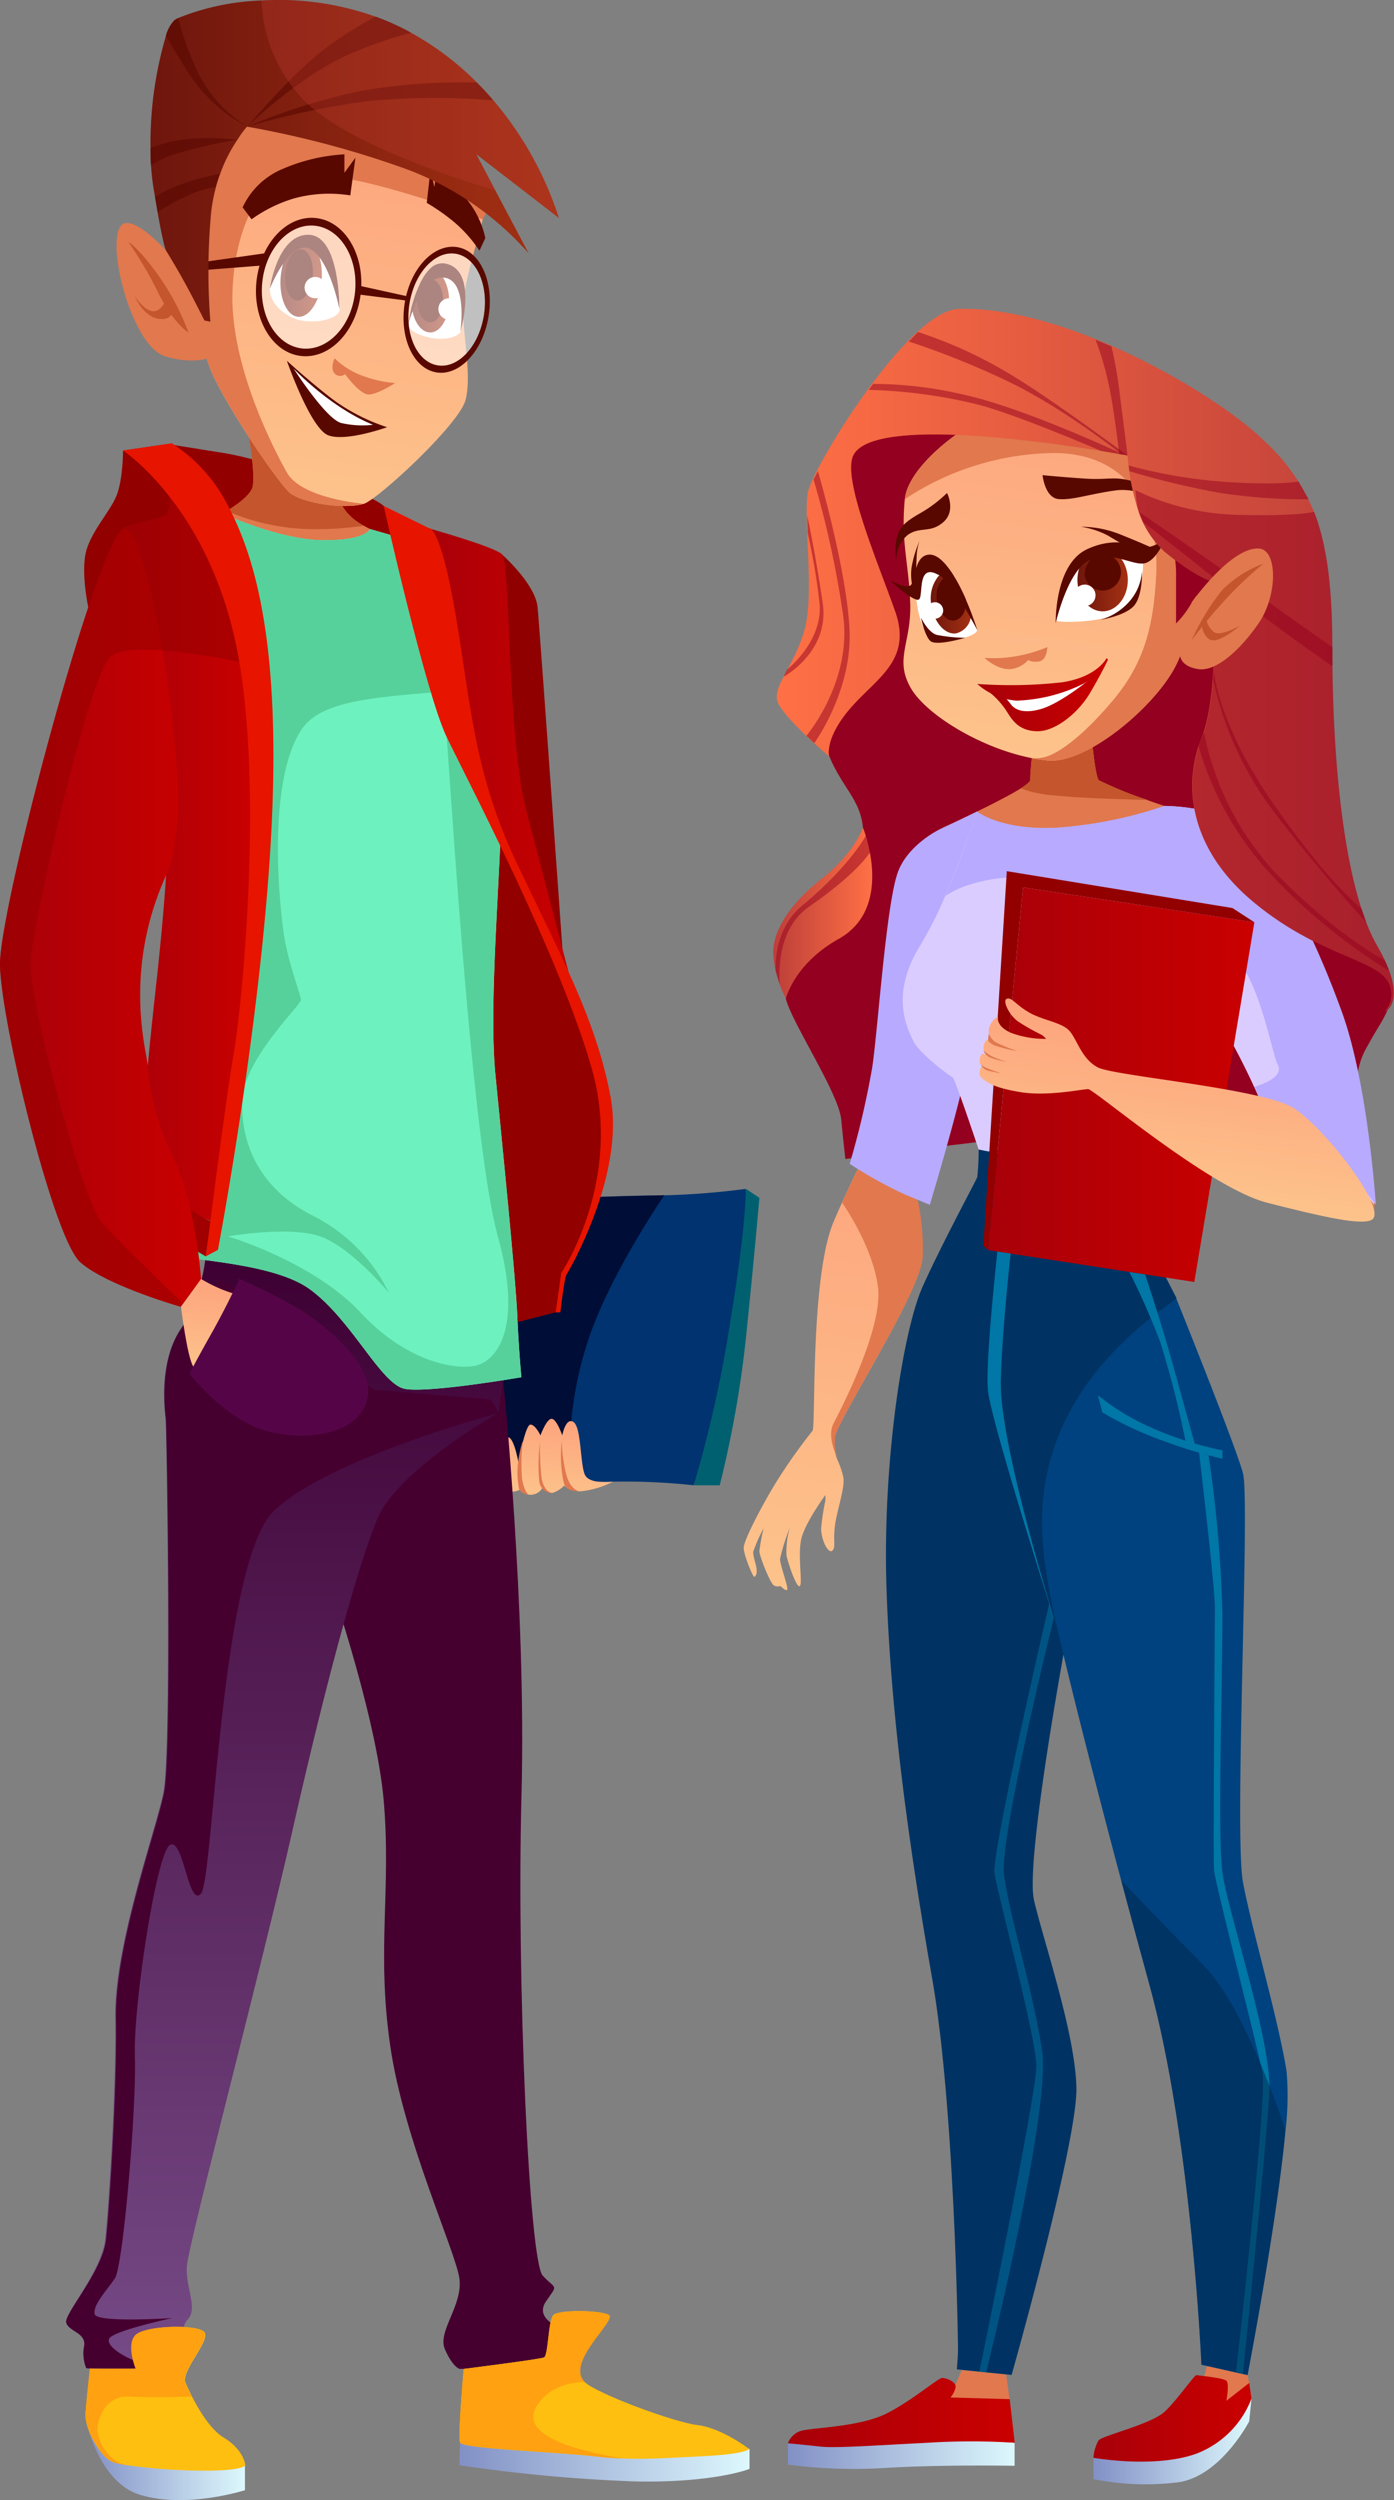 <svg xmlns="http://www.w3.org/2000/svg" xmlns:xlink="http://www.w3.org/1999/xlink" viewBox="0 0 191.9 344.06"><rect x="0" y="0" width="191.9" height="344.06" fill="#808080" stroke="none"/><defs><style>.cls-1{fill:#006070;}.cls-2{fill:#003370;}.cls-3{fill:#000d36;}.cls-4{fill:url(#ЃезымЯнный_градиент_22);}.cls-5{fill:url(#ЃезымЯнный_градиент_22-2);}.cls-6{fill:url(#ЃезымЯнный_градиент_30);}.cls-7{fill:#460030;}.cls-8{fill:url(#ЃезымЯнный_градиент_8);}.cls-9{fill:#910000;}.cls-10,.cls-29{fill:#930000;}.cls-11{fill:#e1784e;}.cls-12{fill:#c4552d;}.cls-13{fill:url(#ЃезымЯнный_градиент_30-2);}.cls-14,.cls-18{fill:#fff;}.cls-15{fill:url(#ЃезымЯнный_градиент_3);}.cls-16,.cls-20{fill:#590800;}.cls-17{fill:url(#ЃезымЯнный_градиент_3-2);}.cls-18,.cls-29,.cls-48,.cls-53,.cls-56{opacity:0.5;}.cls-19{fill:url(#ЃезымЯнный_градиент_3-3);}.cls-20{opacity:0.59;}.cls-21{fill:#c13c32;opacity:0.3;}.cls-22{fill:#6df2bf;}.cls-23{fill:#57d19c;}.cls-24{fill:url(#ЃезымЯнный_градиент_99);}.cls-25{fill:url(#ЃезымЯнный_градиент_99-2);}.cls-26{fill:#a00000;}.cls-27{fill:url(#ЃезымЯнный_градиент_99-3);}.cls-28{fill:#e71400;}.cls-30{fill:url(#ЃезымЯнный_градиент_30-3);}.cls-31{fill:#550547;}.cls-32{fill:#ffbf10;}.cls-33{fill:#ffa110;}.cls-34{fill:url(#ЃезымЯнный_градиент_22-3);}.cls-35{fill:url(#ЃезымЯнный_градиент_22-4);}.cls-36{fill:#003363;}.cls-37{fill:url(#ЃезымЯнный_градиент_30-4);}.cls-38,.cls-48{fill:#94001f;}.cls-39{fill:#b8aaff;}.cls-40{fill:url(#ЃезымЯнный_градиент_30-5);}.cls-41{fill:url(#ЃезымЯнный_градиент_3-4);}.cls-42{fill:url(#ЃезымЯнный_градиент_3-5);}.cls-43{fill:url(#ЃезымЯнный_градиент_99-4);}.cls-44{fill:url(#ЃезымЯнный_градиент_99-5);}.cls-45{fill:#dbccff;}.cls-46{fill:url(#ЃезымЯнный_градиент_52);}.cls-47{fill:url(#ЃезымЯнный_градиент_11);}.cls-49{fill:#00427f;}.cls-50{fill:url(#ЃезымЯнный_градиент_99-6);}.cls-51{fill:url(#ЃезымЯнный_градиент_99-7);}.cls-52,.cls-53{fill:#0077a6;}.cls-54{fill:url(#ЃезымЯнный_градиент_99-8);}.cls-55{fill:url(#ЃезымЯнный_градиент_30-6);}.cls-56{fill:#00274a;}</style><linearGradient id="ЃезымЯнный_градиент_22" x1="27.23" y1="339" x2="48.89" y2="339" gradientTransform="matrix(-1, 0, 0, 1, 60.95, 0)" gradientUnits="userSpaceOnUse"><stop offset="0" stop-color="#ddf8fd"/><stop offset="1" stop-color="#8290c5"/></linearGradient><linearGradient id="ЃезымЯнный_градиент_22-2" x1="-42.22" y1="338.83" x2="-2.29" y2="338.83" xlink:href="#ЃезымЯнный_градиент_22"/><linearGradient id="ЃезымЯнный_градиент_30" x1="-15.33" y1="206.16" x2="-16.79" y2="195.45" gradientTransform="matrix(-1, 0, 0, 1, 60.95, 0)" gradientUnits="userSpaceOnUse"><stop offset="0" stop-color="#fdc38b"/><stop offset="1" stop-color="#fda37d"/></linearGradient><linearGradient id="ЃезымЯнный_градиент_8" x1="21.73" y1="325.99" x2="21.73" y2="172.91" gradientTransform="matrix(-1, 0, 0, 1, 60.95, 0)" gradientUnits="userSpaceOnUse"><stop offset="0" stop-color="#754a86"/><stop offset="1" stop-color="#3e0033"/></linearGradient><linearGradient id="ЃезымЯнный_градиент_30-2" x1="19.62" y1="68.96" x2="12.12" y2="14.18" xlink:href="#ЃезымЯнный_градиент_30"/><linearGradient id="ЃезымЯнный_градиент_3" x1="16.04" y1="38.68" x2="21.69" y2="38.68" gradientTransform="matrix(0, -1, -1, 0, 80.14, 57.21)" gradientUnits="userSpaceOnUse"><stop offset="0" stop-color="#a43113"/><stop offset="1" stop-color="#6f160d"/></linearGradient><linearGradient id="ЃезымЯнный_градиент_3-2" x1="-0.87" y1="41.37" x2="4.25" y2="41.37" gradientTransform="matrix(-1, 0, 0, 1, 60.95, 0)" xlink:href="#ЃезымЯнный_градиент_3"/><linearGradient id="ЃезымЯнный_градиент_3-3" x1="-15.98" y1="22.12" x2="40.24" y2="22.12" gradientTransform="matrix(-1, 0, 0, 1, 60.95, 0)" xlink:href="#ЃезымЯнный_градиент_3"/><linearGradient id="ЃезымЯнный_градиент_99" x1="-18.06" y1="104.69" x2="1.89" y2="104.69" gradientTransform="matrix(-1, 0, 0, 1, 60.95, 0)" gradientUnits="userSpaceOnUse"><stop offset="0" stop-color="#ca0000"/><stop offset="1" stop-color="#a80009"/></linearGradient><linearGradient id="ЃезымЯнный_градиент_99-2" x1="25.68" y1="116.89" x2="44.02" y2="116.89" xlink:href="#ЃезымЯнный_градиент_99"/><linearGradient id="ЃезымЯнный_градиент_99-3" x1="33.27" y1="126.3" x2="60.95" y2="126.3" xlink:href="#ЃезымЯнный_градиент_99"/><linearGradient id="ЃезымЯнный_градиент_30-3" x1="28.06" y1="189.34" x2="26.37" y2="176.97" xlink:href="#ЃезымЯнный_градиент_30"/><linearGradient id="ЃезымЯнный_градиент_22-3" x1="82.33" y1="335.99" x2="104.09" y2="335.99" gradientTransform="matrix(-1, 0, 0, 1, 254.61, 0)" xlink:href="#ЃезымЯнный_градиент_22"/><linearGradient id="ЃезымЯнный_градиент_22-4" x1="114.93" y1="337.66" x2="146.15" y2="337.66" gradientTransform="matrix(-1, 0, 0, 1, 254.61, 0)" xlink:href="#ЃезымЯнный_градиент_22"/><linearGradient id="ЃезымЯнный_градиент_30-4" x1="143.49" y1="219.11" x2="134.67" y2="154.64" gradientTransform="matrix(-1, 0, 0, 1, 254.61, 0)" xlink:href="#ЃезымЯнный_градиент_30"/><linearGradient id="ЃезымЯнный_градиент_30-5" x1="113.8" y1="104.21" x2="106.79" y2="52.96" gradientTransform="matrix(-1, 0, 0, 1, 254.61, 0)" xlink:href="#ЃезымЯнный_градиент_30"/><linearGradient id="ЃезымЯнный_градиент_3-4" x1="99.34" y1="79.81" x2="106.28" y2="79.81" gradientTransform="matrix(-1, 0, 0, 1, 254.61, 0)" xlink:href="#ЃезымЯнный_градиент_3"/><linearGradient id="ЃезымЯнный_градиент_3-5" x1="120.87" y1="82.89" x2="126.45" y2="82.89" gradientTransform="matrix(-1, 0, 0, 1, 254.61, 0)" xlink:href="#ЃезымЯнный_градиент_3"/><linearGradient id="ЃезымЯнный_градиент_99-4" x1="102.07" y1="93.5" x2="120.07" y2="93.5" gradientTransform="matrix(-1, 0, 0, 1, 254.61, 0)" xlink:href="#ЃезымЯнный_градиент_99"/><linearGradient id="ЃезымЯнный_градиент_99-5" x1="102.07" y1="95.7" x2="118.23" y2="95.7" gradientTransform="matrix(-1, 0, 0, 1, 254.61, 0)" xlink:href="#ЃезымЯнный_градиент_99"/><linearGradient id="ЃезымЯнный_градиент_52" x1="134.54" y1="125.66" x2="148.17" y2="125.66" gradientTransform="matrix(-1, 0, 0, 1, 254.61, 0)" gradientUnits="userSpaceOnUse"><stop offset="0" stop-color="#ff7045"/><stop offset="1" stop-color="#bd3e39"/></linearGradient><linearGradient id="ЃезымЯнный_градиент_11" x1="62.7" y1="90.95" x2="147.64" y2="90.95" gradientTransform="matrix(-1, 0, 0, 1, 254.61, 0)" gradientUnits="userSpaceOnUse"><stop offset="0" stop-color="#bd3e39"/><stop offset="1" stop-color="#ff7045"/></linearGradient><linearGradient id="ЃезымЯнный_градиент_99-6" x1="82.33" y1="332.8" x2="104.09" y2="332.8" gradientTransform="matrix(-1, 0, 0, 1, 254.61, 0)" xlink:href="#ЃезымЯнный_градиент_99"/><linearGradient id="ЃезымЯнный_градиент_99-7" x1="114.93" y1="332" x2="146.15" y2="332" gradientTransform="matrix(-1, 0, 0, 1, 254.61, 0)" xlink:href="#ЃезымЯнный_градиент_99"/><linearGradient id="ЃезымЯнный_градиент_99-8" x1="81.93" y1="149.27" x2="118.59" y2="149.27" gradientTransform="matrix(-1, 0, 0, 1, 254.61, 0)" xlink:href="#ЃезымЯнный_градиент_99"/><linearGradient id="ЃезымЯнный_градиент_30-6" x1="93.7" y1="164.6" x2="90.46" y2="140.89" gradientTransform="matrix(-1, 0, 0, 1, 254.61, 0)" xlink:href="#ЃезымЯнный_градиент_30"/></defs><g id="Слой_2" data-name="Слой 2"><g id="Happy_students" data-name="Happy students"><path class="cls-1" d="M95.54,204.4h3.54A148.66,148.66,0,0,0,102.7,184c1.15-11.15,1.84-19.16,1.84-19.16l-1.84-1.23Z"/><path class="cls-2" d="M69,203.13s8.66.84,15.35.77a87.45,87.45,0,0,1,11.15.5,172,172,0,0,0,5-22.33c2.31-13.93,2.16-18.46,2.16-18.46a105.72,105.72,0,0,1-13.61.92c-8.16.07-23.3,1.15-23.3,1.15Z"/><path class="cls-3" d="M91.46,164.48s-6.91,10-10.14,18.93a49.3,49.3,0,0,0-2.87,17.07l-9.84,1.26-3.51-11.2,6.76-15.9,10.81-9.93Z"/><path class="cls-4" d="M33.72,339.23v3.46s-8.15,2.61-14.53.61c-5.32-1.66-7.13-9.36-7.13-9.36Z"/><path class="cls-5" d="M103.18,337v2.76s-4.73,1.91-15.57,1.73a215.88,215.88,0,0,1-24.37-2.24l.09-3.18Z"/><path class="cls-6" d="M84.39,203.9s-3.15.42-3.84-.89-.5-6.53-1.58-7.3-1.57,1.82-1.57,1.82-.77-2.28-1.47-2.28-1.53,2.28-1.53,2.28S73.68,196,73,196.05s-1.64,5.16-1.64,5.16-.53-3-1.27-3.38-1.15,5.67-.71,6.83,2.18.36,2.18.36a2.13,2.13,0,0,0,1.55.69,1.92,1.92,0,0,0,1.59-1,1.61,1.61,0,0,0,1.39.73,3.91,3.91,0,0,0,1.58-1,3.28,3.28,0,0,0,2.42.77A12.58,12.58,0,0,0,84.39,203.9Z"/><path class="cls-7" d="M44.64,215.35s7.15,20.3,8.19,32.53-1,20.53.88,33.6,9.08,28.45,9.54,32.14-3.08,7.23-2,9.69,2,2.68,2,2.68,7.65.09,11-1.29,4.77-2.31,3.85-3.39-4.62-2.15-2.93-4.61,1.39-1.54-.46-3.54-3.61-40.37-2.92-66.2-2.52-57-2.52-57S47,203.82,46.64,206.36,44.64,215.35,44.64,215.35Z"/><path class="cls-8" d="M9.12,319.62c.3,1.23,2.77,1.38,2.46,3.23a5.31,5.31,0,0,0,.31,3.07s3.84.16,8.3,0a13.8,13.8,0,0,0,3.28-.45h0c2.14-.58,3.08-1.63,2.86-2.61-.31-1.38-1.84-2.15-.46-3.69s-.31-4.31-.15-7.23,10.15-40.6,14.6-60.29S49.26,215.35,52,208.89s16-14.12,16.58-14.44h0l.73-4.52-31.7-17h-9.3A25,25,0,0,1,26.45,180a18.25,18.25,0,0,1-1.57,2.9c-3,4.47-2.23,10.93-2.08,12.31s.85,46-.3,51.52-6.77,20.91-6.62,30.91-.92,26-1.38,30.45S8.81,318.39,9.12,319.62Z"/><path class="cls-9" d="M69,76.21s4.67,4.07,5,7.32,3.7,50.93,3.7,50.93-6.62-23.06-8.92-30.14S69,76.21,69,76.21Z"/><path class="cls-10" d="M52.83,69.63c-2.65-2.37-18.1-6.64-21.62-7.22l-8.11-1.3L16.94,62s0,4-.91,6.24-3.68,5.09-4.26,8,.38,7.32.38,7.32L51.35,82l6.09-4.15Z"/><path class="cls-10" d="M71.33,181.92l5.15-1.32.76-5.38s5.69-6.12,6.16-17.77c.42-10.6-1.71-12.6-4.85-21.72s-11-25.87-11-25.87l-5.08,30Z"/><path class="cls-11" d="M30,71.06s2.76,3.75,11.45,5A18.93,18.93,0,0,0,53.3,73.87a24.07,24.07,0,0,1-3.21-1.52h0a8.16,8.16,0,0,1-2.37-1.86c-.24-.33-.44-.62-.6-.86v0a3.73,3.73,0,0,1-.71-1.35L39.71,63.8l-5.43-3.64s.83,4.72.52,6.71c-.18,1.14-2,2.49-3.59,3.45Z"/><path class="cls-12" d="M31.21,70.32a30.67,30.67,0,0,0,10.72,2.47,45,45,0,0,0,8.15-.44,8.16,8.16,0,0,1-2.37-1.86c-.24-.33-.44-.62-.6-.86v0L39.71,63.8l-5.43-3.64s.83,4.72.52,6.71C34.62,68,32.78,69.36,31.21,70.32Z"/><path class="cls-13" d="M26.42,37.84s.46,9,3.23,14.49S38.07,66,39.72,67.65c1.47,1.51,7.59,2.52,10.37,1.68,1.91-.58,13.16-10.95,14-14.3s-.26-8-.35-12.43c-.05-3.17,1.86-8.89,2.71-12.4v0a9.58,9.58,0,0,0,.39-2.53.83.83,0,0,0-.07-.3c-.68-1.38-7.86-13.5-25.32-14a19,19,0,0,0-5.34.55C24.34,17,25.63,31.72,26.42,37.84Z"/><path class="cls-11" d="M26.42,37.84s.46,9,3.23,14.49S38.07,66,39.72,67.65c1.47,1.51,7.59,2.52,10.37,1.68,0,0-8.58-.69-10.6-4.3S32.34,51.3,32,41.87c-.18-5.47,1.47-17.06,9.13-17.82S66.45,30.2,66.45,30.2v0l1-1.91-.59-.62L61,21.51,36.11,13.94C24.34,17,25.63,31.72,26.42,37.84Z"/><path class="cls-14" d="M56.19,44.63c-.21,1.34,5.29,3.08,7.2,1.09,1-3.59-.17-7.58-2.37-8.51S56.56,42.37,56.19,44.63Z"/><path class="cls-14" d="M37.14,39.75c0,1.26.78,2.77,3,3.92s6.65.43,6.63-1.15c0-1.23-.52-7.9-4-8.88S37.13,39.17,37.14,39.75Z"/><ellipse class="cls-15" cx="41.45" cy="38.34" rx="5.26" ry="2.83" transform="translate(-0.13 76.54) rotate(-85.33)"/><path class="cls-16" d="M39.27,37.69c-.16,1.94.56,3.59,1.6,3.67s2-1.42,2.18-3.36-.56-3.59-1.6-3.68S39.43,35.74,39.27,37.69Z"/><path class="cls-16" d="M46.72,42.52s.11-10.09-4.21-10.21-5.37,7.44-5.37,7.44S39.8,33,42.57,34.21,46.72,42.52,46.72,42.52Z"/><path class="cls-17" d="M56.7,42.34l.09.5c.35,1.7,1.31,2.91,2.44,2.91,1.44,0,2.59-2,2.59-4.38A6.17,6.17,0,0,0,61,38.2,2.26,2.26,0,0,0,59.28,37C58,38.17,57.19,40.53,56.7,42.34Z"/><path class="cls-16" d="M57.44,41.36c0,1.68.8,3,1.79,3S61,43,61,41.36s-.8-3-1.79-3S57.44,39.69,57.44,41.36Z"/><path class="cls-16" d="M56.19,44.63c.08-.24.27-.93.6-1.79.18-.47.4-1,.65-1.49a6.63,6.63,0,0,1,2.32-2.87,2.24,2.24,0,0,1,1.08-.29H61c3.39.23,2.43,7,2.36,7.52.15-.52,2.38-8.49-2-9.43a2.35,2.35,0,0,0-2.15.69c-1.25,1.19-2.09,3.55-2.58,5.36C56.41,43.44,56.24,44.35,56.19,44.63Z"/><path class="cls-16" d="M53.29,58.79a26.68,26.68,0,0,1-7.1-3.55c-3-2.22-6.7-5.59-6.7-5.59S42.74,59,45.2,59.91,53.29,58.79,53.29,58.79Z"/><circle class="cls-14" cx="43.4" cy="39.58" r="1.47"/><circle class="cls-14" cx="61.82" cy="42.52" r="1.47"/><path class="cls-11" d="M46.06,49.31a11,11,0,0,0,4.08,2.49,16.54,16.54,0,0,0,4.26.91S52,54.28,50.76,54.29s-3.26-2.81-3.26-2.81a1,1,0,0,1-1.34,0C45.34,50.83,46.06,49.31,46.06,49.31Z"/><path class="cls-18" d="M56.37,41.77c-.69,4.24,1,8,3.87,8.51s5.68-2.6,6.37-6.85-1-8-3.87-8.51S57.06,37.52,56.37,41.77Z"/><path class="cls-16" d="M55.72,41.66c-.78,4.78,1.18,9.07,4.36,9.59s6.4-2.93,7.18-7.71S66.08,34.47,62.9,34,56.5,36.88,55.72,41.66Zm.65.11c.69-4.25,3.54-7.31,6.37-6.85s4.56,4.27,3.87,8.51-3.54,7.32-6.37,6.85S55.68,46,56.37,41.77Z"/><path class="cls-18" d="M36.1,38.86c-.47,4.67,2,8.74,5.53,9.1s6.77-3.14,7.25-7.8-2-8.74-5.54-9.1S36.57,34.2,36.1,38.86Z"/><path class="cls-16" d="M35.3,38.78C34.76,44,37.55,48.62,41.53,49s7.62-3.53,8.15-8.78S47.42,30.4,43.45,30,35.83,33.53,35.3,38.78Zm.8.08c.47-4.66,3.72-8.16,7.24-7.8s6,4.43,5.54,9.1-3.72,8.15-7.25,7.8S35.63,43.53,36.1,38.86Z"/><polygon class="cls-16" points="56.22 40.81 49.41 39.31 49.18 40.5 56.02 41.37 56.22 40.81"/><polygon class="cls-16" points="36.36 34.87 24 36.62 24.8 37.42 36.04 36.54 36.36 34.87"/><path class="cls-14" d="M51.35,58.46A13.22,13.22,0,0,1,47,58.22c-2.13-.53-6.58-7.5-6.58-7.5S45.35,56,51.35,58.46Z"/><path class="cls-16" d="M48.22,26.89l.71-5.19-1.52,2.08V21.24a24.83,24.83,0,0,0-8.48,2,10.49,10.49,0,0,0-5.53,5.3l1.23,1.64a19.72,19.72,0,0,1,5.76-2.85A18.25,18.25,0,0,1,48.22,26.89Z"/><path class="cls-16" d="M66,34.5A18.4,18.4,0,0,0,61.82,30a27.64,27.64,0,0,0-3.07-2.08l.51-4.54.53,2.37.35-2.21a13.38,13.38,0,0,1,4,3.76,12.56,12.56,0,0,1,2.67,5.46Z"/><path class="cls-11" d="M28.21,41.05s-7.56-10.7-10.9-10.35.4,16.86,5.45,18.35,7.42-.42,7.42-.42Z"/><path class="cls-19" d="M20.72,20.38c0,.8,0,1.59.07,2.36.06,1,.17,2,.32,3,.08.49.16.94.23,1.37.13.79.25,1.49.36,2.12.91,5.13,1.18,5.29,1.18,5.29s1.62,2.61,3.06,5.31c1.18,2.22,2.2,4.27,2.2,4.27l.82.17A88.82,88.82,0,0,1,29,30a22.46,22.46,0,0,1,.72-4.22,17.66,17.66,0,0,1,.58-1.82,20.56,20.56,0,0,1,2.39-4.73A13.43,13.43,0,0,1,34,17.43a132.37,132.37,0,0,1,22.18,5.93A41.92,41.92,0,0,1,72.78,34.87l-4.59-8.66-2.63-5L76.94,30a47.38,47.38,0,0,0-9-16.16c-.7-.83-1.45-1.65-2.26-2.45A39.62,39.62,0,0,0,57.44,5c-.28-.17-.56-.33-.85-.48a34.42,34.42,0,0,0-4.87-2.21A39.51,39.51,0,0,0,36,.07a33.7,33.7,0,0,0-11.45,2.4,3.76,3.76,0,0,0-.54.31,5,5,0,0,0-1.16,2.14A52.14,52.14,0,0,0,20.72,20.38Z"/><path class="cls-12" d="M25.94,45.75a33.68,33.68,0,0,0-4-7.65c-2.77-3.94-4.27-4.81-4.27-4.81a54.66,54.66,0,0,1,4.14,7.05C23.88,44.54,25.94,45.75,25.94,45.75Z"/><path class="cls-12" d="M23.1,40.73s-.72,2.16-2,2.11-2.56-2.11-2.56-2.11,1.16,2.83,3.27,3.14,1.92-1.35,1.92-1.35Z"/><path class="cls-20" d="M34.06,17.42a112.27,112.27,0,0,1,16.35-3.48,97.59,97.59,0,0,1,17.48-.13c-.7-.83-1.45-1.65-2.26-2.45a82.11,82.11,0,0,0-15.54,1.07A83.83,83.83,0,0,0,34.06,17.42Z"/><path class="cls-20" d="M34.05,17.41C34.5,17,41.81,9.88,49.18,7A58.31,58.31,0,0,1,56.59,4.5a34.42,34.42,0,0,0-4.87-2.21,51.84,51.84,0,0,0-6.84,4.3C40.42,9.88,34.42,17,34.05,17.41Z"/><path class="cls-20" d="M22.83,4.92c.65,1.13,1.65,2.8,3.11,5.13a21.56,21.56,0,0,0,8,7.32A18,18,0,0,1,27.27,10a40.38,40.38,0,0,1-2.74-7.51,3.76,3.76,0,0,0-.54.31A5,5,0,0,0,22.83,4.92Z"/><path class="cls-20" d="M20.72,20.38c0,.8,0,1.59.07,2.36A12.61,12.61,0,0,1,24,21.23a67.73,67.73,0,0,1,8.66-2s-5.55-.69-9.54.38A20.6,20.6,0,0,0,20.72,20.38Z"/><path class="cls-20" d="M21.34,27.09c.13.79.25,1.49.36,2.12a24.83,24.83,0,0,1,3.88-2.16,12.7,12.7,0,0,1,4.1-1.3,17.66,17.66,0,0,1,.58-1.82A34,34,0,0,0,24,25.72,19.3,19.3,0,0,0,21.34,27.09Z"/><path class="cls-21" d="M36,.07a20.73,20.73,0,0,0,5.47,13.32C47,19.59,63.51,24.81,68.19,26.21l-2.63-5L76.94,30a47.38,47.38,0,0,0-9-16.16c-.7-.83-1.45-1.65-2.26-2.45A39.62,39.62,0,0,0,57.44,5c-.28-.17-.56-.33-.85-.48a34.42,34.42,0,0,0-4.87-2.21A39.51,39.51,0,0,0,36,.07Z"/><path class="cls-22" d="M22.65,172c-.46,1.54,14.15,1.15,20,5.42s9.79,13.14,13.13,13.72,16-1.61,16-1.61-.35-3.46-.57-8.54-2-22.83-3-33,.81-28.38.81-38.07c0-3.76-.54-9.57-1.2-15.28h0c-1-9-2.38-17.69-2.38-17.69L57,74.55h0L50.92,72.8s-.51,1.61-6.51,1.54-13.78-3.67-13.78-3.67l-9.21,1s3.23,47.37,4.52,59.05S23.11,170.45,22.65,172Z"/><path class="cls-23" d="M22.65,172c-.46,1.54,14.15,1.15,20,5.42s9.79,13.14,13.13,13.72,16-1.61,16-1.61-.35-3.46-.57-8.54-2-22.83-3-33,.81-28.38.81-38.07c0-3.76-.54-9.57-1.2-15.28h0l-.46-9.73-1.92-8L57,74.54,50.92,72.8s-.51,1.61-6.51,1.54-13.78-3.67-13.78-3.67l-9.21,1s3.23,47.37,4.52,59.05S23.11,170.45,22.65,172Zm8.72-1.85s8.43-1.49,12.7,0,9.45,7.73,9.45,7.73A23.18,23.18,0,0,0,43,167.26c-7.73-3.93-9.92-10.5-9.64-16s8-12.92,8.06-13.61S39.54,132.34,39,128c-1.35-10.61-1.06-22.57,2.65-27.79,2.69-3.79,10-4.25,18.9-5a22.58,22.58,0,0,1,.79,4.18c.76,9.43,3.61,57.82,7.19,70.74s-.35,17.07-2.89,17.76-9.45-.23-16-7.26S31.37,170.14,31.37,170.14Z"/><path class="cls-24" d="M79,136.69S64.44,106.8,63.3,100.94,60.87,75.22,60,74l-.91-1.27s8.76,2.44,10,3.53.63,24.84,3.4,35.45S78.55,134.73,79,136.69Z"/><path class="cls-25" d="M23.11,108.16c.13,4,0,8.13-.25,12.35-.29,4.55-.74,9.13-1.2,13.52-.1.88-.2,1.77-.29,2.64s-.17,1.54-.25,2.29c-.1,1-.21,1.94-.3,2.88h0c-.18,1.67-.33,3.28-.47,4.8-.62,6.68-.79,11.85.38,14a15.94,15.94,0,0,0,5.54,6,12.33,12.33,0,0,0,2.79,1.38s1.52-12.45,3.6-23.52a184.67,184.67,0,0,0,1.41-51.91,66.12,66.12,0,0,0-1.35-7.47,50.68,50.68,0,0,0-4.22-11.62c-2.87-5.56-5.66-7.82-5.66-7.82s.24,1.22.37,2.47a5.17,5.17,0,0,1-.09,2.48c-.55.77-6.61,1.77-6.15,2.13.3.23,2.54,6.59,4.24,16.64A140.06,140.06,0,0,1,23.11,108.16Z"/><path class="cls-26" d="M29.05,168.06l-.71,4.85s-4.92-2.77-6.23-4.85-1.4-7.38-1.4-7.38S24.59,166.3,29.05,168.06Z"/><path class="cls-27" d="M0,132.77c.12,7.84,7.38,37.72,11.07,40.95s13.81,6.11,13.81,6.11l2.8-3.8a65.65,65.65,0,0,0-1.42-9.35,37.06,37.06,0,0,0-2.73-8.07,34.61,34.61,0,0,1-3.19-12c-.21-2.16-3.4-13.05,2.52-26.14A13.84,13.84,0,0,0,24,115.86c1.12-4.54.11-16.28-1.62-26.35C20.83,80.18,18.63,72.27,17,72.8,13.49,73.92-.11,124.93,0,132.77Z"/><path class="cls-28" d="M76.48,180.6l.76-5.38s8.62-12.69,4.23-28.15-17.13-39.7-20-45.69-8.65-31.75-8.65-31.75l6.23,3.05s1.55-.53,3.66,11.82,2.51,21.8,8.45,34.32,11,21.68,12.92,32.29S78.32,174.93,78,175.39s-.86,5.21-.86,5.21Z"/><path class="cls-29" d="M0,132.77c.12,7.84,7.38,37.72,11.07,40.95s13.81,6.11,13.81,6.11v-.77s-8.54-8.15-11-11S4,137.69,4.2,132.61s8-39.82,11.07-42.28c1-.82,3.32-1,5.93-.89.4,0,.81,0,1.22.07A85.31,85.31,0,0,1,32.94,91.1l-.23-5.94-.29-7.64-3.93-4-5.27-5.36h0a5.17,5.17,0,0,1-.09,2.48c-.55.77-6.61,1.77-6.15,2.13C13.49,73.92-.11,124.93,0,132.77Z"/><path class="cls-28" d="M16.94,62S28.19,69.41,32.34,88s1,50.37-.13,56.75-3.87,28.14-3.87,28.14L30,172s6.18-32.45,7.41-58.75-2.8-37.49-6-43.61A22,22,0,0,0,23.65,61Z"/><path class="cls-7" d="M9.12,319.62c.3,1.23,2.77,1.38,2.46,3.23a5.31,5.31,0,0,0,.31,3.07s3.84.16,8.3,0a13.8,13.8,0,0,0,3.28-.45,18.6,18.6,0,0,1-3-.08c-2.35-.25-6.76-2.77-5.15-3.85S23.72,319,23.72,319s-10.38.69-10.68-.53,1.61-3.23,2.77-4.92,3-23.69,2.76-30.61,3-28.14,4.85-29.06,2.54,8.76,4.26,6.69,2.66-45.45,10-52.6,30.24-13.33,31-13.52h0l-1.06-1.85-16.17-1.36-21-15.2-3.89,4a18.25,18.25,0,0,1-1.57,2.9c-3,4.47-2.23,10.93-2.08,12.31s.85,46-.3,51.52-6.77,20.91-6.62,30.91-.92,26-1.38,30.45S8.81,318.39,9.12,319.62Z"/><path class="cls-30" d="M27.68,176A19.94,19.94,0,0,0,32.11,178c3.15,1.08,10.53,8.23,10.53,8.23s-6.92,1.69-9,1.88-6.14,1.23-7,0-1.72-8.26-1.72-8.26Z"/><path class="cls-31" d="M32.94,176s-1.61,3.57-3.89,7.61-2.95,5.42-2.95,5.42,5,6.57,11,8,12.74,0,13.52-4.85-6.66-10.27-9.39-12A80.58,80.58,0,0,0,32.94,176Z"/><path class="cls-32" d="M63.33,336.12c.34.86,12.79,1.26,18.4,1.9,1.43.16,2.72.26,3.94.3h0c3.51.15,6.49-.09,11-.3,6.11-.3,6.46-1,6.46-1s-3.75-2.89-7.1-3.29-14-4.39-15.56-5.94c-2.72-2.71,4.49-8.54,3.34-9.22s-6.87-.74-7.62,0-.7,5.6-1.31,5.85S63.84,326,63.84,326,63,335.25,63.33,336.12Z"/><path class="cls-32" d="M11.77,332.19c-.12,2,2,6,3.81,6.64a11.18,11.18,0,0,0,2.09.44h0A77.09,77.09,0,0,0,29,340c4.68-.07,4.77-.76,4.77-.76s-.16-2.08-3-3.81c-1.75-1.05-3.35-3.7-4.33-5.62-.64-1.24-1-2.18-1-2.18,0-2,3.69-5.77,2.62-6.77s-7.93-.84-9.31.46,0,4.66,0,4.66l-6.31,0S11.89,330.23,11.77,332.19Z"/><path class="cls-11" d="M79.77,205.23s-1.28-.14-1.85-2.45a20.77,20.77,0,0,1-.58-4.5,17.27,17.27,0,0,0,0,4.16C77.63,204.47,77.61,205.15,79.77,205.23Z"/><path class="cls-11" d="M75.93,205.48s-1.13-.3-1.39-2.21a38.56,38.56,0,0,1-.2-4.78,23.38,23.38,0,0,0-.09,5.45A1.82,1.82,0,0,0,75.93,205.48Z"/><path class="cls-11" d="M72.78,205.71s-.66-.42-.92-2.34a26.49,26.49,0,0,1,.11-5.09,15,15,0,0,0-.74,4.76c.16,2,.29,2,.29,2A1.88,1.88,0,0,0,72.78,205.71Z"/><path class="cls-33" d="M63.33,336.12c.34.86,12.79,1.26,18.4,1.9,1.43.16,2.72.26,3.94.3-1.93-.37-14.19-2.21-12-6.78,1.91-3.92,6.81-3.73,6.81-3.73-2.72-2.71,4.49-8.54,3.34-9.22s-6.87-.74-7.62,0-.7,5.6-1.31,5.85S63.84,326,63.84,326,63,335.25,63.33,336.12Z"/><path class="cls-33" d="M11.77,332.19c-.12,2,2,6,3.81,6.64a11.18,11.18,0,0,0,2.09.44,5.71,5.71,0,0,1-1.48-.46,6,6,0,0,1-2.76-4.27c-.11-.93.69-4.93,4.38-4.74s8.55,0,8.55,0c-.64-1.24-1-2.18-1-2.18,0-2,3.69-5.77,2.62-6.77s-7.93-.84-9.31.46,0,4.66,0,4.66l-6.31,0S11.89,330.23,11.77,332.19Z"/><path class="cls-34" d="M150.52,338.23v2.94a36.42,36.42,0,0,0,11.82.41c5.77-.93,9.63-8.37,9.63-8.37l.31-3.13-8.1,6Z"/><path class="cls-35" d="M108.46,336.23v2.94a69.88,69.88,0,0,0,13.52.45c7.72-.47,17.69-.29,17.69-.29v-3.17s-10-.81-16.14-.52S108.46,336.23,108.46,336.23Z"/><polygon class="cls-11" points="138.98 330.16 138.51 326.77 132.4 326.15 130.68 330.16 138.98 330.16"/><polygon class="cls-11" points="171.97 327.93 171.74 326.85 166.16 325.6 165.66 327.39 166.66 331.46 169.43 331.7 171.97 327.93"/><path class="cls-36" d="M134.72,158.19a32.62,32.62,0,0,1-.19,3.8c-.16.47-4.78,9-7.49,15s-5.59,24.19-5,41.73,3.18,35.85,6.28,53.54,3.56,49.91,3.56,51-.16,2.8-.16,2.8l7.54.77s9.07-32,8.92-39.52-4.61-20.45-5.84-25.84,4.46-36,4.46-36-2.93-11.77-2.62-19.8,17.8-27,17.8-27l-5.5-10.65-.34-8.65Z"/><path class="cls-37" d="M102.38,213c0,1,1.28,4.09,1.47,4,.86-.59-.3-2.67-.15-3.48a20.34,20.34,0,0,1,1.43-3.21,22.58,22.58,0,0,0-.59,3.17c0,.65,1.49,4.42,2,4.7a1.11,1.11,0,0,0,.91.08s.78.81.93.49-1-3.39-1-4.21a27.63,27.63,0,0,1,1.37-4.36,11.58,11.58,0,0,0-.48,3.89c.27,1.24,1.44,4.6,1.84,4.18s-.34-4.37.22-6.57,3.28-5.93,3.28-5.93a3.32,3.32,0,0,1,0,.81,30.34,30.34,0,0,0-.57,3.76c0,1.65,1,3.55,1.53,3.08s.09-1.3.37-3.44,1.31-4.94,1.18-6.51a10.56,10.56,0,0,0-.85-2.57v0a5.78,5.78,0,0,1-.33-3.16c.49-2.55,11.41-19.32,12-24.39a32.2,32.2,0,0,0-.68-8.13c-1-5.36-2.81-10.77-4.35-10.05-1,.44-2.21,2.47-3.87,5.83-.66,1.34-1.39,2.9-2.18,4.65-.33.72-.67,1.48-1,2.26-3.34,7.46-2.55,28.39-3,29a74.34,74.34,0,0,0-5.49,7.87C104.51,207.92,102.4,212,102.38,213Z"/><path class="cls-11" d="M115.34,200.76a5.78,5.78,0,0,1-.33-3.16c.49-2.55,11.41-19.32,12-24.39a32.2,32.2,0,0,0-.68-8.13l-8.22-4.22c-.66,1.34-1.39,2.9-2.18,4.65,0,0,4.17,5.87,4.93,11.55s-5.17,17-6.12,18.84S115.2,200.49,115.34,200.76Z"/><path class="cls-38" d="M187,153.74s-1.19-5.36,1-9.35,2.06-3.25,3.22-5.85.2-2.69-1.18-5.57-20.88-19.11-21.11-23.42.2-31.08.1-32.42S158.82,58.8,156.59,57.8,116.84,55.88,115.22,63s5.08,20.53,3.62,25.95-6.46,10.88-4.66,15.18,4.27,5.92,4.62,9.81-6.81,14.86-8.73,17.64-2.69,2.62-1.88,5.89,7.26,12.95,7.61,16.57.58,5.46.58,5.46,11.56-1.58,17.36-2.23,5.55-6.83,30.31-6.11C172,151.35,187,153.74,187,153.74Z"/><path class="cls-11" d="M129.83,113.9s6.73,1.39,11.35,2.42,19-.69,19-.69,9.69,19.49,11,23.64,2.76,11,2.76,11,13.61,18.5,14.88,17.58-.54-17.65-4.69-28.61S172.34,116,169.36,113.9s-3.92-1.58-6.23-2.12c-.94-.22-3-.9-5.14-1.66a51.73,51.73,0,0,1-6.71-2.72c-.39-.4-.74-3.42-.9-5-.06-.56-.09-.94-.09-.94l-5.49,1.89-2.77,1s-.21,1.91-.21,3c0,.22-.51.64-1.32,1.16C137.38,110.44,129.83,113.9,129.83,113.9Z"/><path class="cls-12" d="M140.5,108.48a16.5,16.5,0,0,0,4.9,1c3.74.42,12.59.6,12.59.6a51.73,51.73,0,0,1-6.71-2.72c-.39-.4-.74-3.42-.9-5l-5.58,1-2.77,1s-.21,1.91-.21,3C141.82,107.54,141.31,108,140.5,108.48Z"/><path class="cls-39" d="M134.53,111.66s-2.36,1.17-4.7,2.24-5.15,3.29-6.18,6c-1.65,4.24-2.8,21.91-3.58,27a117.74,117.74,0,0,1-3.1,13.26,58.44,58.44,0,0,0,7.71,4.27L128,165.8s4.49-14.88,5.19-19.72S134.53,111.66,134.53,111.66Z"/><path class="cls-40" d="M125.42,94.75c2.14,3.63,9.58,8.19,16.57,9.57h0a20.08,20.08,0,0,0,2.29.34c5.14.47,14.27-7,17.38-12.69s4-17.12,4-17.12-6.46-22.12-17-21.64-23.53,9.62-24.1,15.47.56,8.87.74,14.35S123.05,90.71,125.42,94.75Z"/><path class="cls-11" d="M142,104.33a20.08,20.08,0,0,0,2.29.34c5.14.47,14.27-7,17.38-12.69s4-17.12,4-17.12-6.46-22.12-17-21.64-23.53,9.62-24.1,15.47a38,38,0,0,1,20.39-6.35c11.67,0,14.56,9.57,14.21,16.61s-1.54,12.19-6,17.48-7.48,7.08-8.83,7.59A5.15,5.15,0,0,1,142,104.33Z"/><path class="cls-14" d="M150.3,93.14A32.3,32.3,0,0,1,143,95.36a23.94,23.94,0,0,1-5.28.15s1.59,3.31,3.75,3.36,7-3.23,7.12-3.31S150.3,93.14,150.3,93.14Z"/><path class="cls-14" d="M134.53,86.76s-4.2-9.45-6.38-8.73-2,4.49-2,4.49.44,4.42,2.11,5.22S134.07,87.83,134.53,86.76Z"/><path class="cls-14" d="M145.41,85.41s1.13-8.13,4.93-9.18a8.82,8.82,0,0,1,7,1.32s.23,3.85-2.1,6.07S145.63,85.71,145.41,85.41Z"/><path class="cls-41" d="M148.32,79.81c0,2.38,1.56,4.32,3.47,4.32s3.47-1.94,3.47-4.32-1.55-4.32-3.47-4.32S148.32,77.42,148.32,79.81Z"/><path class="cls-16" d="M149.33,79.29a2.52,2.52,0,1,0,2.46-3.06A2.82,2.82,0,0,0,149.33,79.29Z"/><path class="cls-42" d="M128.22,83.29c.35,2.36,1.87,4.09,3.4,3.87a2.7,2.7,0,0,0,2-2.08,5.45,5.45,0,0,0,.14-.58h0c-.24-.61-.51-1.3-.82-2a26.22,26.22,0,0,0-1.46-2.9,9.44,9.44,0,0,0-.62-1,1.48,1.48,0,0,0-.47,0,2,2,0,0,0-1.09.56A4.84,4.84,0,0,0,128.22,83.29Z"/><path class="cls-16" d="M129,82.66c.24,1.67,1.32,2.9,2.4,2.74a2,2,0,0,0,1.46-1.67,4.2,4.2,0,0,0,.1-1.25,26.22,26.22,0,0,0-1.46-2.9,1.35,1.35,0,0,0-1-.24,1.39,1.39,0,0,0-.65.27A3.34,3.34,0,0,0,129,82.66Z"/><path class="cls-16" d="M145.33,85.75s-.2-8.08,4.34-10.18,7.38.07,8.61-.31a10.39,10.39,0,0,0,2-.85s-1.23,3-2.92,3.14S153,75.81,150,77.1,145.33,85.75,145.33,85.75Z"/><path class="cls-16" d="M158.82,75.49s-1.58-.73-4.54-1.92a14.57,14.57,0,0,0-5.49-1.08,11.75,11.75,0,0,1,3.76,1.23c1.54.93,2.5,1.46,2.5,1.46Z"/><path class="cls-16" d="M122.52,79.84c.32.32,3.08,2.85,3.9,2.69s-.36-5.2,2.77-3.41a.2.2,0,0,1,.09,0,3.3,3.3,0,0,1,.55.44,23.39,23.39,0,0,1,3,4.12c.28.48.55.93.78,1.35.51.88.86,1.55.93,1.68-.05-.17-.34-1.07-.79-2.26h0c-.24-.61-.51-1.3-.82-2a26.22,26.22,0,0,0-1.46-2.9,9.44,9.44,0,0,0-.62-1c-1-1.42-2.06-2.4-3.16-2.2-1.9.34-1.67,3.75-2.36,4.21S122.79,80,122.52,79.84Z"/><path class="cls-16" d="M126.18,80.33a29.75,29.75,0,0,1,0-3.53,7.4,7.4,0,0,1,.42-2.39,15.94,15.94,0,0,0-1.11,3.66,7.51,7.51,0,0,0,.23,3.07Z"/><path class="cls-16" d="M157.21,78.57a7,7,0,0,1-1.73,4.19,8.28,8.28,0,0,1-4,2.53s3.09-.46,4.48-1.77S157.21,78.57,157.21,78.57Z"/><path class="cls-16" d="M132.87,87.77a21.89,21.89,0,0,1-3.92-.4C127.72,87,126.79,85,126.79,85s.47,2.43,1.27,3.2S132.87,87.77,132.87,87.77Z"/><circle class="cls-14" cx="149.33" cy="81.93" r="1.48"/><path class="cls-14" d="M127.58,84a1.13,1.13,0,1,0,1.13-1.12A1.12,1.12,0,0,0,127.58,84Z"/><path class="cls-16" d="M143.52,65.39s2.38.24,5.81.47,4.07-.43,6.95.48a9.47,9.47,0,0,1,4.5,3.15s-3.69-2.48-7.21-2-5.94,1.36-7.84,1.19S143.52,65.39,143.52,65.39Z"/><path class="cls-16" d="M130.37,67.84a18.23,18.23,0,0,1-3.77,2.83c-2.32,1.32-2.92,2.08-3.25,3.87a8.45,8.45,0,0,0,.06,2.59,4.27,4.27,0,0,1,1.5-3.47c1.67-1.26,3.1-.22,4.92-1.78S130.37,67.84,130.37,67.84Z"/><path class="cls-43" d="M152.33,90.57s-1.24,2.57-6.08,3.32a63.34,63.34,0,0,1-11.72.23,9.1,9.1,0,0,0,5.43,2.3A22.39,22.39,0,0,0,149.33,94a10,10,0,0,0,3.2-3.23Z"/><path class="cls-44" d="M152.53,90.77s-.82,1.79-2.48,4.6-4.84,5.34-7.34,5.26-3.38-1.53-4.19-2.84a11.16,11.16,0,0,0-2.14-2.39l1.49.12a8.85,8.85,0,0,1,1.3,1.42c.7.93,2.12,1.22,4.17.62,2.64-.78,6.48-3.92,6.48-3.92Z"/><path class="cls-11" d="M144.18,89.05a19.38,19.38,0,0,1-4,1.2,17.49,17.49,0,0,1-4.66.28s1.81,1.74,3.67,1.54a3.78,3.78,0,0,0,2.37-1.26s.3.36,1.44.22S144.18,89.05,144.18,89.05Z"/><path class="cls-38" d="M167.37,79a20.49,20.49,0,0,0-3.32,3.94,13.42,13.42,0,0,1-2.15,2.86V79.29a14.86,14.86,0,0,0-.31-3.33Z"/><path class="cls-45" d="M125.83,143.43c1,1.76,5,4.72,5.31,4.83s3.58,9.93,3.58,9.93,7.6,1.61,11.64,1.27a68,68,0,0,0,8.08-1.27s6-8.69,8-14.35c.78-2.18,1.63-4.8,2.37-7.19,1.19-3.8,2.13-7,2.13-7a38.84,38.84,0,0,1-5-6.69,9.88,9.88,0,0,1-1.26-3.38,75.31,75.31,0,0,1-.39-8.64h0a58.41,58.41,0,0,1-15,3c-7.61.34-10.79-2.24-10.79-2.24s-2,6-4.41,11.66a51.33,51.33,0,0,1-3.33,6.61C123.1,135.81,124.11,140.25,125.83,143.43Z"/><path class="cls-45" d="M158,121.63c0,.16,0,.33,0,.49.64,7.27,2.74,10.7,2.74,10.7s2.34,2.06,4.07,3.83c.26.26.51.53.73.78,2.64,2.9,5.54,8.74,7.1,12.13h0c.71,1.55,1.14,2.59,1.14,2.59a24.1,24.1,0,0,1,5.93,3.44c4.53,3.35,9.45,10.21,9.45,10.21s-.86-16.54-4.48-26.53c-4.21-11.65-10.15-23-15.21-26.23-3.37-2.16-9.24-2.13-9.24-2.13h0A19,19,0,0,0,158,121.63Z"/><polygon class="cls-11" points="139.07 140.39 138.91 142.03 137.77 141.46 138.42 140.75 139.07 140.39"/><path class="cls-39" d="M130.12,123.32c3.25-2.23,8.47-2.78,11.63-2.62,13.85.69,22.52,8.4,25.23,8.92,5.92,1.16,7.88,14.95,8.91,16.86s-2.93,3-3.2,3.08c.71,1.55,1.14,2.59,1.14,2.59a24.1,24.1,0,0,1,5.93,3.44c4.53,3.35,9.64,10.21,9.64,10.21s-1.05-16.54-4.67-26.53c-4.21-11.65-10.15-23-15.21-26.23-3.37-2.16-9.24-2.13-9.24-2.13h0a58.41,58.41,0,0,1-15,3c-7.61.34-10.79-2.24-10.79-2.24S132.57,117.68,130.12,123.32Z"/><path class="cls-46" d="M118.8,113.9s-1.16,3.46-5.65,7-6.92,7.37-6.69,10.61a15.67,15.67,0,0,0,1.73,5.89s1.15-4.77,7.26-8.19C123.27,124.85,118.8,113.9,118.8,113.9Z"/><path class="cls-47" d="M107,96.43c.57,2.13,7.14,7.66,7.14,7.66s-.68-2.42,2.89-6.58,8.6-6.59,6.2-13.38-7.08-17.73-5.86-21.22c2.43-6.89,37.86-.22,37.86-.22a30.56,30.56,0,0,0,1.29,7,13.16,13.16,0,0,0,3.72,6.16c4.61,3.81,6.68,4.18,6.68,4.18s1.14,14.91-1.54,21.59-1.41,15.22,6.89,22.26,16.15,8.08,18.34,10.61a3.39,3.39,0,0,1,0,4.73c.23-.11,3.2-1.71-1-9-4.39-7.54-6.23-24.24-6.23-41.27,0-8.69-.86-14.33-2.52-18.58a27.25,27.25,0,0,0-7-9.86c-6.23-6.11-26.8-18.39-41.87-18-7,.2-20.07,21.81-20.76,25.19s.92,14-.46,18.92S106.46,94.29,107,96.43Z"/><path class="cls-48" d="M154.74,62.59l-3.17-.54s-12.78-5.52-17.83-6.59a70.63,70.63,0,0,0-14.14-1.81l.6-.82a54.24,54.24,0,0,1,12,1.38C140.6,55.92,154.74,62.59,154.74,62.59Z"/><path class="cls-48" d="M154.22,62.38l1,.31s-10.53-7.81-15.85-11a61.28,61.28,0,0,0-13-6L125.12,47a113.4,113.4,0,0,1,13.08,5.22C146,55.83,154.22,62.38,154.22,62.38Z"/><path class="cls-48" d="M150.82,46.74A43.55,43.55,0,0,1,153,54.85c.37,1.88,1.09,7.64,1.09,7.64l1.13.2s-.5-4-1.08-8.48A55.55,55.55,0,0,0,153,47.67Z"/><path class="cls-48" d="M155.38,64.06A69.63,69.63,0,0,0,169,66.34c7.44.46,9.76-.08,9.76-.08l1.39,2.45A78.63,78.63,0,0,1,168,67.84a111.57,111.57,0,0,1-12.54-3Z"/><path class="cls-48" d="M156.82,70.47s8.46,5.74,17.11,11.9,9.5,6.68,9.5,6.68v2.64s-8-5.47-14.77-10.92-11.3-8.93-11.3-8.93Z"/><path class="cls-48" d="M187.41,125s-4.39-3.25-12.16-14.45-8.18-18.45-8.18-18.45L167,93.5a46.15,46.15,0,0,0,8.27,18.09c6.64,8.71,12.82,15.33,12.82,15.33Z"/><path class="cls-48" d="M190.65,132.18s-6.86-3.58-15.05-12.05a39.57,39.57,0,0,1-9.86-19.35l-.86,1.47a43.67,43.67,0,0,0,10,18,80.18,80.18,0,0,0,16.34,13.36Z"/><path class="cls-48" d="M112.59,64.83s4,13.6,4.36,21.93-4.85,15.5-4.85,15.5l-1.09-1S117.18,94,116.11,85A134.1,134.1,0,0,0,112,66Z"/><path class="cls-48" d="M111.12,70.91s1.18,5.45,2.14,12.13-5.39,10.1-5.39,10.1l.47-1s5.08-3.94,4.46-9.29a85.81,85.81,0,0,0-1.61-9.48Z"/><path class="cls-48" d="M106.77,133.6s-.44-5.61,3.69-9c7-5.81,9-10.08,9-10.08l.62,2.27s-1.3,2.87-8.73,8c-4.9,3.38-4,10.71-4,10.71Z"/><path class="cls-48" d="M156.29,67.44l.27,2.3a13.16,13.16,0,0,0,3.72,6.16c4.61,3.81,6.68,4.18,6.68,4.18s1.14,14.91-1.54,21.59-1.41,15.22,6.89,22.26,16.15,8.08,18.34,10.61a3.39,3.39,0,0,1,0,4.73c.23-.11,3.2-1.71-1-9-4.39-7.54-6.23-24.24-6.23-41.27,0-8.69-.86-14.33-2.52-18.58,0,0-1.9.64-10.27.44A34.25,34.25,0,0,1,156.29,67.44Z"/><path class="cls-11" d="M164.05,82.89s5.46-7.72,9.3-7.4c2.54.21,2.54,6.46-.07,10.26s-5.9,6.68-8.29,6.34-2.51-1.75-2.51-1.75Z"/><path class="cls-12" d="M164.05,88.09a31.19,31.19,0,0,1,4.23-6.92,15.4,15.4,0,0,1,5.65-3.6,52.49,52.49,0,0,0-4.7,4.36A75.27,75.27,0,0,0,164.05,88.09Z"/><path class="cls-12" d="M166,85a3.13,3.13,0,0,0,1.14,2c.94.61,3.55-.89,3.55-.89s-2.11,1.83-3.46,2-1.76-1.76-1.76-1.76Z"/><path class="cls-49" d="M144.21,217.51c.73,5,5.36,23.35,10.14,41.3,1.3,4.87,2.61,9.69,3.85,14.21,5.85,21.23,7.19,52.41,7.19,52.41l6.35,1.42s3.93-20.35,5.17-33.14v-.06a40.71,40.71,0,0,0,.2-8.63c-1.23-7.53-4.76-19.38-6-26s1-52.53,0-56.28-9.16-24-9.16-24C139.83,194,143.29,211.2,144.21,217.51Z"/><path class="cls-50" d="M168.82,330.39s.46-2.38,0-2.77-3.77-.69-4.08-.77-2.52,3.23-4.37,5-8.62,3.31-9.16,4a6,6,0,0,0-.69,2.38s8.42,1.51,14.18-.57a13.12,13.12,0,0,0,7.58-7.58l-.31-2.15Z"/><path class="cls-51" d="M139,330.16l.69,6a96.23,96.23,0,0,0-12,0c-7.46.38-12.69.76-14.76.53s-4.46-.46-4.46-.46a2.74,2.74,0,0,1,2.07-1.77c1.69-.38,7.91-.53,11.45-2.3s7.16-4.92,7.7-4.92,2.07.53,1.84,1.38a3.13,3.13,0,0,1-.69,1.31Z"/><path class="cls-52" d="M168.28,199.59a47.62,47.62,0,0,1-9.81-3.13,33,33,0,0,1-7.33-4.45l.61,2.36a49.06,49.06,0,0,0,8.62,4,65.83,65.83,0,0,0,7.91,2.38Z"/><path class="cls-52" d="M166.37,200.28a174.31,174.31,0,0,1,1.91,22c0,9.68-.69,30.21,0,35.41s6.8,23.29,6.46,30.1-3.65,38.88-3.65,38.88l-.93-.32s4.27-37.37,3.65-40.91-6.53-26.22-6.68-28.06.11-32.91.11-36.08-2.18-21.43-2.18-21.43Z"/><path class="cls-52" d="M164.46,198.65s-2.29-8.36-3.56-12.82-3.26-10.46-3.26-10.46l-2.17-.33a101.18,101.18,0,0,1,4.24,9.62,127.56,127.56,0,0,1,3.55,14Z"/><path class="cls-53" d="M135.75,326.49s8.95-35.93,7.71-44.24-4.63-19.07-5.25-24.29,6.86-35.3,6.86-35.3l-.61-2.09s-8,34.39-7.55,37.27,5.76,22.61,5.76,26.53-7.84,42-7.84,42Z"/><path class="cls-52" d="M140.08,164.15s-2.14,17.07-2.31,26,7.86,34.27,7.86,34.27-9.12-28.39-9.62-33,2-25.61,2-25.61Z"/><polygon class="cls-54" points="136.01 172.03 140.83 122.12 172.68 126.92 164.41 176.42 136.01 172.03"/><polygon class="cls-10" points="172.68 126.92 169.66 124.96 138.6 119.89 135.38 171.45 136.01 172.03 140.83 122.12 172.68 126.92"/><path class="cls-55" d="M135.1,146.81s-.66,1,.11,1.6,1.7,1.32,5.39,1.9,8.38-.43,9.19-.43,16.72,13.61,24.64,15.63,12.92,3.11,14.38,2.37c2.41-1.21-6.42-12.69-10.75-15.4s-24.62-4.39-26.93-5.59-2.88-4-4-5.12-3.72-1.39-5.57-2.5-2.23-2-2.92-1.84.15,2.11,1.46,3.11a29.09,29.09,0,0,0,3.31,1.88,3.72,3.72,0,0,1,.61.54,13.22,13.22,0,0,1-4.88-.84c-2.08-.93-1.76-2.16-1.76-2.16-.57.06-1.82,1.75-1,2.73l.81,1s-1.24-.74-1.47-.45a1.61,1.61,0,0,0-.29,1.33,2.41,2.41,0,0,0,.78.69s-.95-.35-1.1-.17-.43,1.06-.09,1.41a2.91,2.91,0,0,0,1,.55Z"/><path class="cls-11" d="M140.08,144.64a21.44,21.44,0,0,1-3.09-1.25,3.69,3.69,0,0,1-.89-1.15l-.09.94s.11.28.82.66A17.55,17.55,0,0,0,140.08,144.64Z"/><path class="cls-11" d="M135.38,144.55a5.66,5.66,0,0,0,1.24.85,12.25,12.25,0,0,0,2,.72,10.76,10.76,0,0,1-2.25-.56A1.64,1.64,0,0,1,135.38,144.55Z"/><path class="cls-11" d="M135.21,146.67a12.05,12.05,0,0,0,1.6.69c.8.27,1,.35,1,.35s-1.41-.25-1.86-.39a1.57,1.57,0,0,1-.85-.65l-.09-.19Z"/><path class="cls-56" d="M154.35,258.78v0c1.3,4.87,2.61,9.69,3.85,14.21,5.85,21.23,7.19,52.41,7.19,52.41l6.35,1.42s3.93-20.35,5.17-33.14v-.06l0-.59s-5.25-16.53-11.29-22.65S154.35,258.78,154.35,258.78Z"/></g></g></svg>